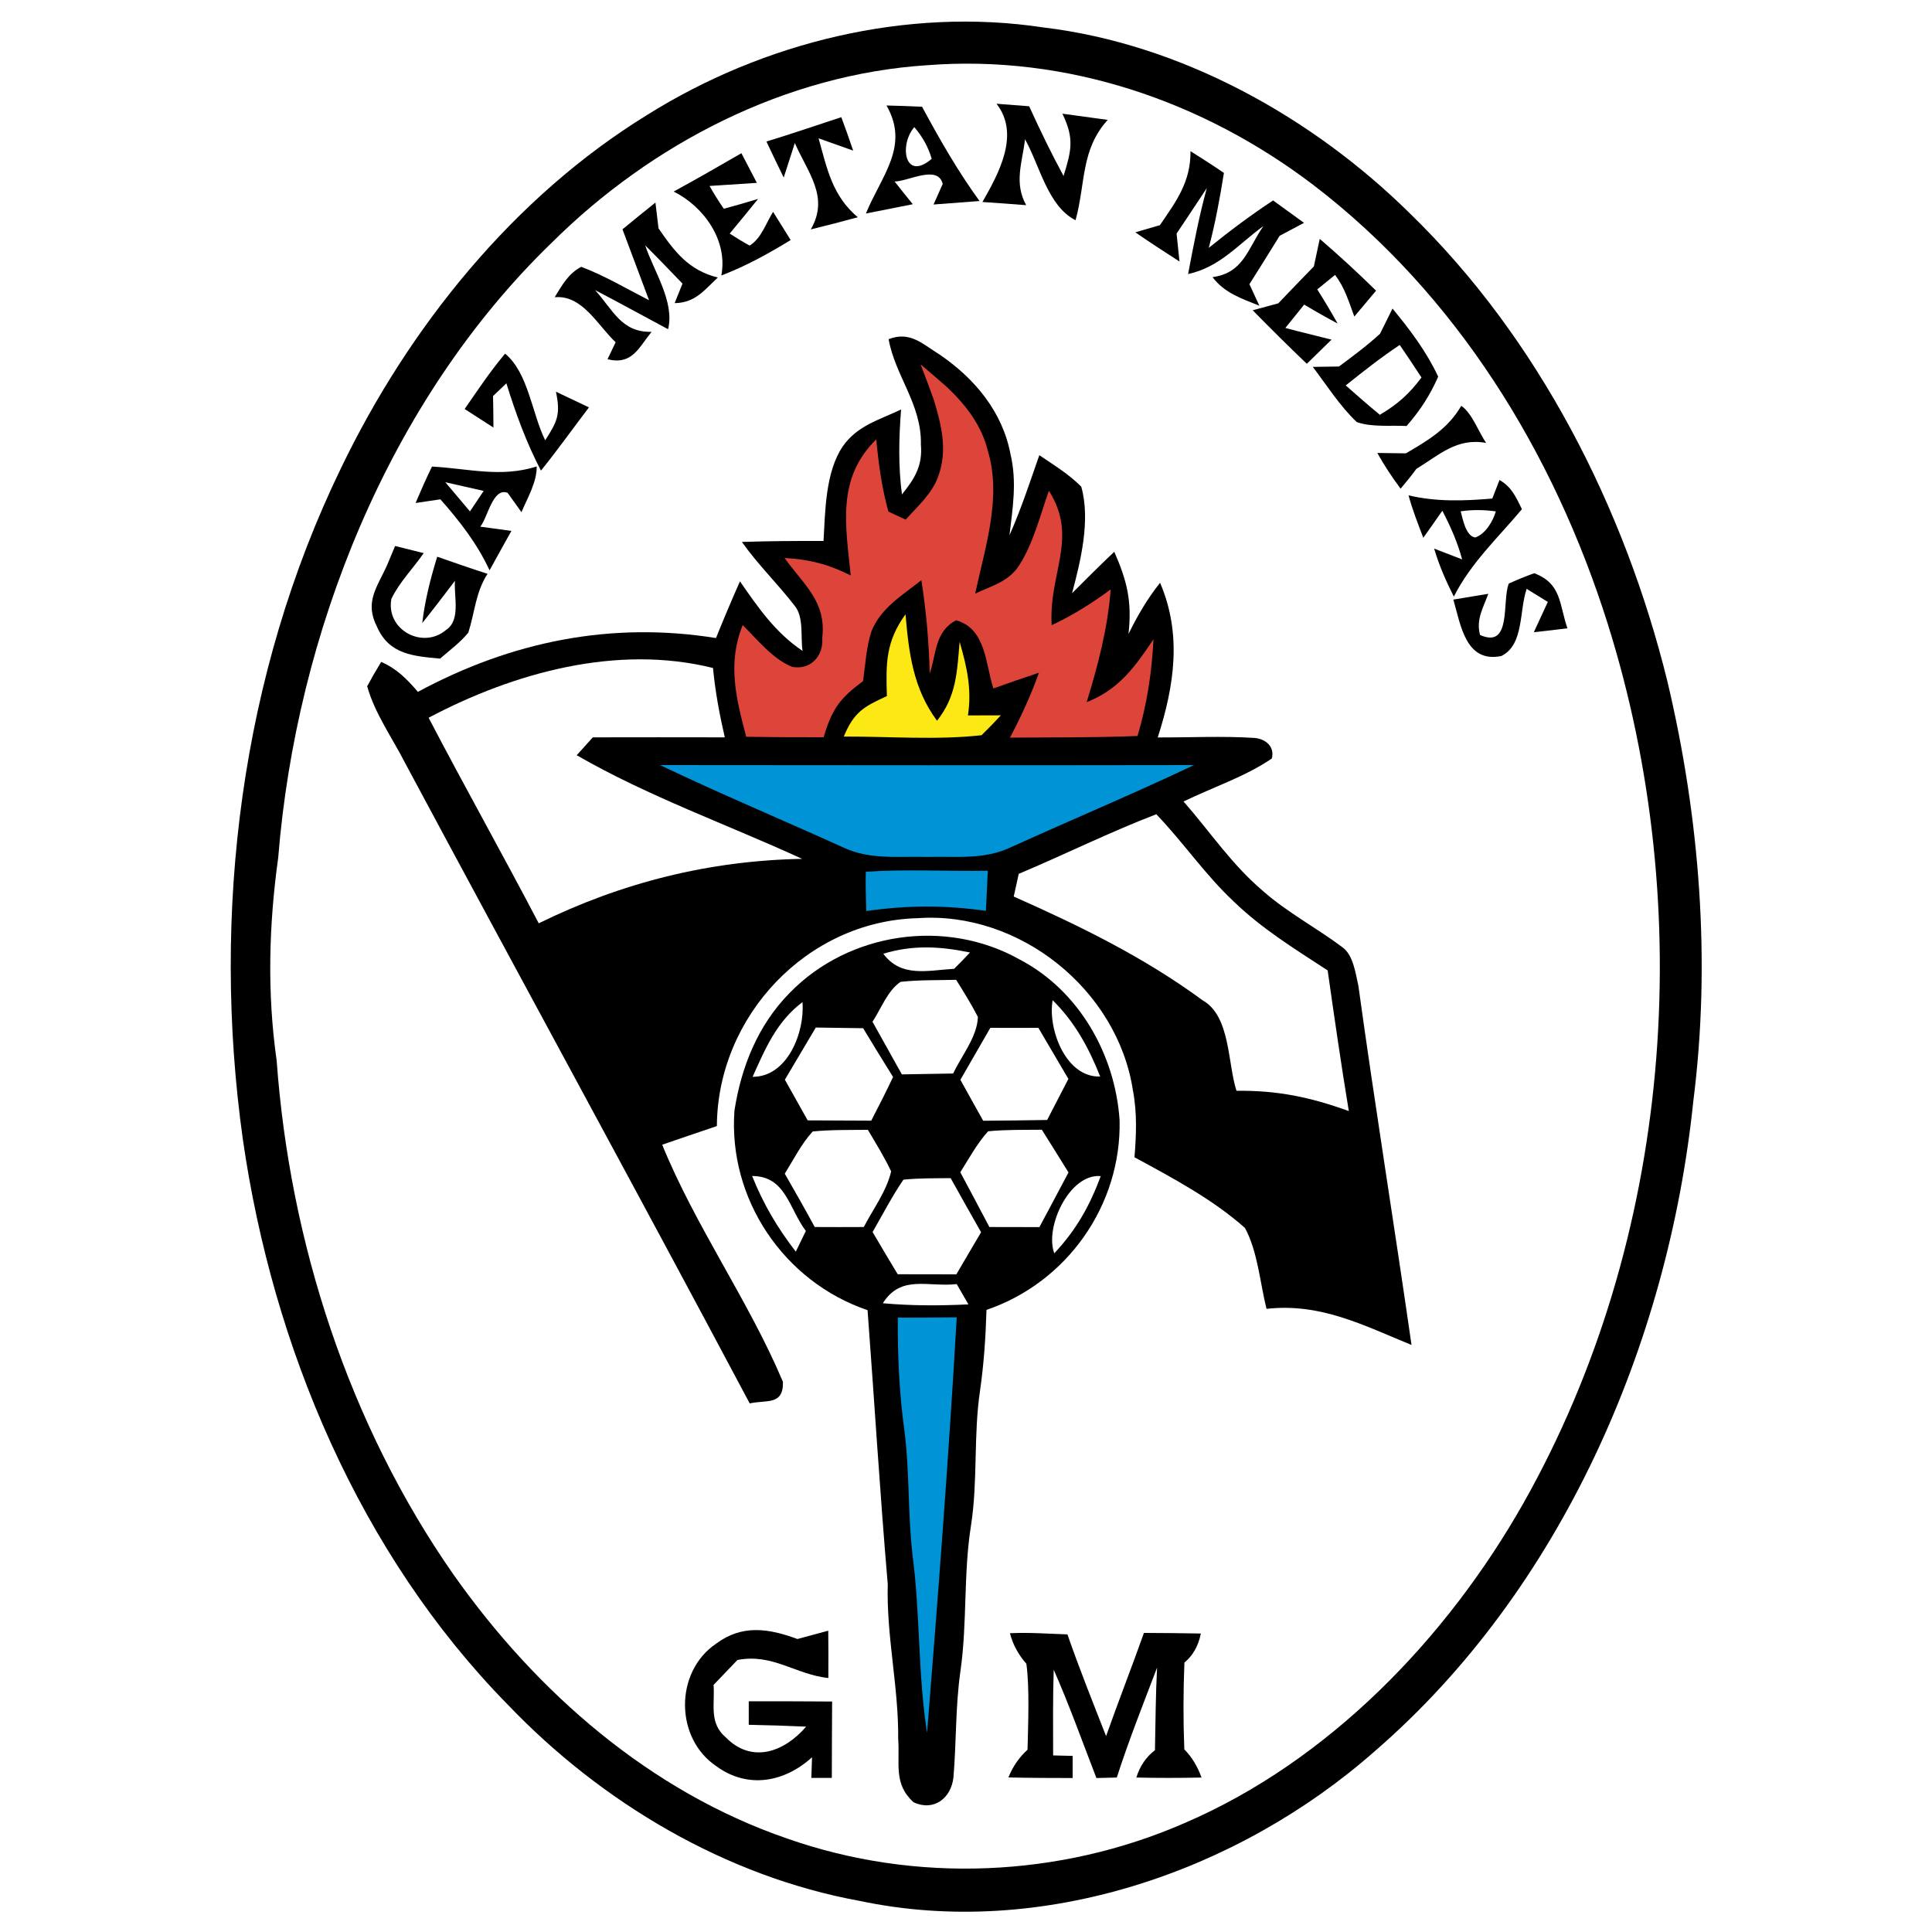 <?xml version="1.0" encoding="UTF-8" standalone="no"?>
<!DOCTYPE svg PUBLIC "-//W3C//DTD SVG 1.1//EN" "http://www.w3.org/Graphics/SVG/1.1/DTD/svg11.dtd">
<svg xmlns="http://www.w3.org/2000/svg" version="1.1" viewBox="0 0 200 200" width="200.0pt" height="200.0pt">
<path d="M 0.00 0.00 L 200.00 0.00 L 200.00 200.00 L 0.00 200.00 L 0.00 0.00 Z" fill="#ffffff" />
<path d="M 108.00 2.84 C 122.23 4.54 135.82 12.10 145.94 22.08 C 159.28 35.03 168.17 52.56 172.60 70.50 C 175.96 84.64 177.13 99.56 175.29 114.00 C 172.70 139.06 161.61 164.60 142.32 181.28 C 128.12 193.81 107.78 200.76 88.99 196.78 C 75.12 194.25 62.25 186.60 52.56 176.46 C 37.23 160.85 28.23 139.41 25.14 117.95 C 21.86 94.51 24.93 69.81 35.32 48.42 C 42.32 33.89 53.15 20.41 66.99 11.90 C 79.01 4.36 93.91 0.70 108.00 2.84 Z" fill="#000000" />
<path d="M 95.99 6.75 C 110.40 5.63 124.50 10.44 135.92 19.12 C 150.78 30.47 160.84 46.85 166.42 64.54 C 175.76 94.21 173.08 128.36 157.72 155.58 C 149.79 169.59 137.56 182.31 122.61 188.73 C 109.70 194.36 94.80 195.00 81.50 190.33 C 67.26 185.44 55.55 175.19 46.96 163.02 C 36.12 147.51 30.00 128.60 28.64 109.79 C 27.64 102.79 27.83 95.77 28.80 88.78 C 30.67 65.59 40.20 41.48 57.12 25.12 C 67.45 14.86 81.33 7.69 95.99 6.75 Z" fill="#ffffff" />
<path d="M 91.77 10.92 C 93.00 10.95 94.23 10.99 95.45 11.05 C 97.28 14.44 99.13 17.68 101.40 20.81 C 99.81 20.93 98.23 21.05 96.64 21.17 L 97.59 19.04 C 97.08 17.02 94.07 18.76 92.61 18.79 C 93.23 19.58 93.86 20.36 94.49 21.14 C 92.87 21.46 91.26 21.79 89.64 22.10 C 91.22 18.22 94.20 15.15 91.77 10.92 Z" fill="#000000" />
<path d="M 103.16 10.74 C 104.29 10.83 105.41 10.91 106.54 11.00 C 107.65 13.44 108.82 15.86 110.10 18.22 C 110.92 15.54 111.22 14.34 109.98 11.77 C 111.55 11.98 113.11 12.19 114.67 12.41 C 111.86 15.52 112.40 18.94 111.34 22.80 C 108.46 21.34 107.63 17.12 106.11 14.42 C 105.82 16.87 104.95 18.92 106.23 21.24 C 104.72 21.12 103.21 21.01 101.70 20.91 C 103.40 17.94 105.62 13.90 103.16 10.74 Z" fill="#000000" />
<path d="M 87.09 12.13 C 87.52 13.28 87.93 14.43 88.32 15.59 C 87.13 15.17 85.93 14.75 84.74 14.32 C 85.62 17.48 86.16 20.27 88.80 22.49 C 87.18 22.93 85.56 23.35 83.93 23.75 C 85.88 20.39 83.63 17.89 82.28 14.81 L 81.13 18.38 C 80.53 17.14 79.92 15.90 79.34 14.65 C 81.93 13.86 84.50 12.98 87.09 12.13 Z" fill="#000000" />
<path d="M 94.65 13.16 C 95.51 14.17 96.11 15.26 96.45 16.44 C 93.63 18.85 93.06 14.98 94.65 13.16 Z" fill="#ffffff" />
<path d="M 76.75 15.86 C 77.29 16.88 77.82 17.91 78.35 18.93 C 76.72 19.04 75.08 19.15 73.45 19.25 C 73.91 20.06 74.40 20.85 74.93 21.61 C 76.12 21.29 77.30 20.95 78.48 20.59 C 77.51 21.80 76.52 22.98 75.54 24.18 C 76.21 24.62 76.90 25.04 77.60 25.42 C 78.81 24.69 79.29 23.10 80.03 21.93 C 80.63 22.90 81.24 23.87 81.85 24.85 C 79.54 26.26 77.21 27.55 74.67 28.52 C 75.37 24.91 72.87 21.39 69.74 19.83 C 72.09 18.54 74.43 17.21 76.75 15.86 Z" fill="#000000" />
<path d="M 123.24 15.65 C 124.40 16.38 125.56 17.12 126.70 17.90 C 126.28 20.51 125.81 23.10 125.13 25.66 C 127.28 23.92 129.48 22.27 131.79 20.75 C 132.86 21.53 133.92 22.30 134.99 23.07 C 134.15 23.52 133.31 23.97 132.47 24.41 C 131.43 26.09 130.39 27.76 129.34 29.42 C 129.69 30.16 130.03 30.90 130.37 31.65 C 128.52 30.90 126.78 30.35 125.52 28.69 C 128.75 28.24 129.15 25.75 130.79 23.40 C 128.14 25.32 126.31 27.64 122.99 28.37 C 123.56 25.38 124.12 22.40 124.93 19.47 C 123.89 21.04 122.85 22.62 121.80 24.18 C 121.90 25.15 122.00 26.11 122.10 27.07 C 120.56 26.08 119.03 25.09 117.53 24.05 C 118.37 23.80 119.22 23.55 120.07 23.31 C 121.77 20.83 123.27 18.83 123.24 15.65 Z" fill="#000000" />
<path d="M 67.85 20.97 C 67.96 21.86 68.06 22.75 68.17 23.64 C 69.84 26.06 71.29 27.98 74.31 28.73 C 72.90 30.04 71.97 31.35 69.84 31.38 C 70.11 30.70 70.38 30.03 70.65 29.36 C 69.37 28.03 68.10 26.70 66.79 25.40 C 67.67 28.06 69.86 31.24 69.16 34.08 C 66.64 32.74 64.14 31.35 61.60 30.03 C 63.43 32.03 64.31 34.43 67.45 34.35 C 66.10 36.01 65.45 37.81 62.89 37.19 C 63.17 36.60 63.45 36.02 63.73 35.43 C 61.87 33.68 60.28 30.50 57.42 30.77 C 58.19 29.52 58.81 28.34 60.17 27.62 C 62.60 28.54 64.88 29.90 67.19 31.08 C 66.27 28.63 65.35 26.19 64.44 23.74 C 65.57 22.81 66.70 21.88 67.85 20.97 Z" fill="#000000" />
<path d="M 136.62 24.73 C 138.63 26.45 140.56 28.24 142.45 30.09 C 141.70 30.98 140.95 31.87 140.20 32.77 C 139.63 31.25 139.21 29.76 138.20 28.46 L 136.36 29.96 C 137.10 31.12 137.80 32.30 138.47 33.49 C 137.30 32.87 136.14 32.21 135.01 31.53 C 134.35 32.34 133.71 33.14 133.06 33.95 C 134.65 34.38 136.25 34.75 137.84 35.16 C 136.99 35.99 136.13 36.83 135.28 37.66 C 133.38 35.84 131.52 34.00 129.68 32.12 C 130.56 31.88 131.45 31.64 132.33 31.40 C 133.55 30.12 134.78 28.84 136.01 27.58 C 136.21 26.63 136.42 25.68 136.62 24.73 Z" fill="#000000" />
<path d="M 144.15 31.94 C 145.97 34.15 147.66 36.38 148.88 38.99 C 148.02 40.95 147.01 42.49 145.61 44.10 C 143.94 44.01 142.03 44.25 140.45 43.69 C 138.70 42.03 137.35 39.89 135.90 37.98 C 136.81 37.96 137.71 37.95 138.61 37.94 C 140.06 36.86 141.52 35.78 142.86 34.55 C 143.30 33.68 143.72 32.81 144.15 31.94 Z" fill="#000000" />
<path d="M 91.99 35.11 C 94.23 34.24 95.52 35.63 97.29 36.72 C 100.91 39.19 103.78 42.63 104.61 47.03 C 105.28 49.88 104.84 52.56 104.50 55.41 C 105.71 52.69 106.61 49.92 107.59 47.12 C 109.13 48.17 110.62 49.06 111.93 50.38 C 112.91 53.81 111.87 58.08 110.98 61.41 C 112.42 59.97 113.86 58.52 115.35 57.12 C 116.67 60.13 117.20 62.25 116.82 65.63 C 117.75 63.74 118.77 61.98 120.09 60.33 C 122.38 65.67 121.56 71.00 119.85 76.34 C 123.19 76.35 126.54 76.18 129.86 76.39 C 131.00 76.48 131.98 77.28 131.66 78.52 C 128.89 80.41 125.54 81.50 122.52 82.97 C 125.33 86.18 127.49 89.48 130.77 92.26 C 133.32 94.50 136.30 96.05 138.98 98.07 C 140.10 98.88 140.33 100.79 140.62 102.05 C 142.33 114.46 144.34 126.83 146.12 139.23 C 141.10 137.18 136.73 134.87 131.11 135.49 C 130.44 132.83 130.19 129.49 128.87 127.11 C 125.51 124.13 121.37 121.93 117.44 119.80 C 117.63 117.48 117.72 115.18 117.28 112.88 C 115.69 102.46 105.54 94.30 94.99 95.05 C 83.56 95.34 74.28 105.18 74.21 116.57 C 72.31 117.20 70.44 117.86 68.55 118.50 C 71.99 126.95 77.51 134.65 81.05 143.05 C 81.11 145.52 79.34 144.89 77.61 145.28 C 65.84 123.14 53.80 101.13 41.96 79.03 C 40.64 76.43 38.79 73.86 38.01 71.04 C 38.47 70.19 38.95 69.35 39.46 68.52 C 41.08 69.23 42.13 70.30 43.26 71.62 C 52.91 66.42 63.22 64.30 74.12 66.05 C 74.91 64.08 75.74 62.12 76.60 60.18 C 78.48 62.89 80.28 65.51 83.08 67.38 C 82.86 65.97 83.23 63.89 82.28 62.73 C 80.53 60.45 78.46 58.46 76.80 56.10 C 79.62 56.01 82.43 55.99 85.25 56.00 C 85.43 52.91 85.44 48.89 87.23 46.23 C 88.74 44.05 90.99 43.48 93.28 42.39 C 93.05 45.34 92.98 48.24 93.37 51.18 C 94.68 49.56 95.52 48.21 95.33 46.03 C 95.43 41.85 92.65 38.89 91.99 35.11 Z" fill="#000000" />
<path d="M 144.90 35.71 C 145.67 36.82 146.41 37.95 147.15 39.08 C 145.87 40.79 144.69 41.84 142.84 42.94 C 141.64 41.95 140.48 40.93 139.31 39.90 C 141.13 38.44 142.96 37.00 144.90 35.71 Z" fill="#ffffff" />
<path d="M 52.29 36.61 C 54.70 38.61 55.07 42.83 56.44 45.58 C 57.66 43.65 58.06 42.96 57.55 40.55 C 58.69 41.09 59.83 41.63 60.97 42.17 C 59.31 44.35 57.72 46.58 56.00 48.72 C 54.49 45.82 53.38 42.79 52.42 39.68 C 51.96 40.12 51.50 40.56 51.04 41.00 C 51.06 42.09 51.08 43.17 51.08 44.26 C 50.09 43.62 49.10 42.98 48.10 42.34 C 49.47 40.37 50.74 38.44 52.29 36.61 Z" fill="#000000" />
<path d="M 95.30 37.72 C 96.22 38.50 97.13 39.28 98.04 40.08 C 100.01 41.95 101.63 44.05 102.28 46.74 C 103.71 51.53 101.96 56.72 100.95 61.45 C 102.67 60.63 104.41 60.23 105.50 58.53 C 106.97 56.25 107.67 53.36 108.58 50.81 C 111.68 55.65 108.53 59.35 108.87 64.72 C 111.06 63.69 113.04 62.45 114.98 61.01 C 114.67 65.04 113.67 68.85 112.49 72.69 C 115.82 71.38 117.49 69.04 119.41 66.18 C 119.23 69.67 118.74 72.85 117.76 76.19 C 113.36 76.36 108.96 76.33 104.55 76.36 C 105.71 74.17 106.72 71.97 107.55 69.64 C 105.97 70.16 104.39 70.71 102.83 71.27 C 102.01 68.72 102.08 65.08 98.98 64.21 C 96.75 65.39 96.97 67.60 96.24 69.73 C 96.17 66.47 95.88 63.28 95.38 60.06 C 93.41 61.63 91.24 62.88 90.23 65.30 C 89.68 66.95 89.58 68.78 89.35 70.50 C 86.91 72.32 86.15 73.37 85.26 76.32 C 82.59 76.33 79.92 76.31 77.25 76.27 C 76.20 72.29 75.28 68.72 76.88 64.71 C 78.39 66.19 80.00 68.23 81.99 69.03 C 83.92 69.40 85.27 67.89 85.12 66.02 C 85.57 62.27 83.17 60.51 81.22 57.76 C 83.84 57.92 85.73 58.40 88.07 59.57 C 87.54 54.38 86.59 49.51 90.71 45.49 C 90.95 48.02 91.28 50.50 91.97 52.96 C 92.56 53.24 93.15 53.52 93.75 53.79 C 95.00 52.41 96.58 51.01 97.16 49.21 C 98.10 46.53 97.45 44.01 96.67 41.39 C 96.23 40.16 95.77 38.94 95.30 37.72 Z" fill="#de453a" />
<path d="M 151.27 42.01 C 152.38 42.76 153.06 44.70 153.84 45.85 C 150.81 45.30 149.01 47.08 146.62 48.54 C 146.10 49.25 145.55 49.93 144.99 50.59 C 144.10 49.39 143.30 48.19 142.58 46.89 C 143.57 46.90 144.55 46.91 145.54 46.93 C 147.84 45.58 149.88 44.39 151.27 42.01 Z" fill="#000000" />
<path d="M 44.72 48.30 C 48.50 48.50 51.82 49.47 55.56 48.29 C 55.58 49.91 54.61 51.53 53.98 53.02 L 52.55 51.02 C 51.02 50.42 50.49 53.57 49.72 54.52 C 50.80 54.66 51.87 54.81 52.94 54.96 C 52.18 56.31 51.43 57.68 50.68 59.04 C 49.39 56.26 47.60 53.97 45.59 51.69 C 44.74 51.82 43.88 51.94 43.02 52.07 C 43.56 50.80 44.11 49.54 44.72 48.30 Z" fill="#000000" />
<path d="M 46.10 49.92 C 47.42 50.22 48.75 50.52 50.07 50.82 C 49.59 51.53 49.12 52.23 48.65 52.94 C 47.80 51.93 46.95 50.92 46.10 49.92 Z" fill="#ffffff" />
<path d="M 155.23 49.69 C 156.49 50.41 156.94 51.47 157.55 52.71 C 155.06 55.68 152.28 58.25 150.50 61.76 C 149.68 60.14 148.98 58.54 148.46 56.79 C 149.43 57.16 150.39 57.53 151.36 57.91 C 150.88 56.12 150.16 54.51 149.31 52.87 C 148.66 53.81 148.00 54.74 147.34 55.67 C 146.78 54.21 146.22 52.78 145.81 51.28 C 148.74 51.96 151.51 51.86 154.48 51.61 L 155.23 49.69 Z" fill="#000000" />
<path d="M 151.21 52.93 C 152.39 52.76 153.60 52.76 154.85 52.94 C 154.53 53.99 153.80 55.24 152.73 55.64 C 151.74 55.52 151.43 53.74 151.21 52.93 Z" fill="#ffffff" />
<path d="M 40.90 56.52 L 43.86 57.26 C 42.77 58.84 41.36 60.25 40.52 61.98 C 39.90 65.19 43.77 67.28 46.19 65.20 C 47.73 64.18 46.96 61.69 47.10 60.12 C 45.98 61.59 44.87 63.06 43.71 64.50 C 43.99 62.14 44.56 59.90 45.26 57.63 C 46.99 58.24 48.73 58.84 50.47 59.40 C 49.23 61.31 49.15 63.40 48.48 65.49 C 47.66 66.50 46.54 67.32 45.56 68.18 C 42.82 67.92 40.30 67.77 39.04 64.91 C 37.68 62.29 39.08 60.75 40.10 58.44 L 40.90 56.52 Z" fill="#000000" />
<path d="M 156.19 60.41 C 157.05 60.02 157.93 59.66 158.82 59.34 C 161.67 60.41 161.40 62.56 162.26 65.04 C 161.10 65.19 159.94 65.32 158.78 65.45 C 159.26 64.40 159.75 63.36 160.23 62.31 C 159.50 61.86 158.77 61.41 158.04 60.96 C 157.25 63.23 157.78 66.75 155.42 67.91 C 151.72 68.67 151.21 64.68 150.45 62.07 C 151.65 61.87 152.86 61.67 154.07 61.47 C 153.53 62.95 152.79 64.10 153.21 65.73 C 156.53 67.21 155.46 62.22 156.19 60.41 Z" fill="#000000" />
<path d="M 93.74 63.59 C 94.08 67.61 94.53 71.27 97.00 74.61 C 99.02 72.07 99.07 69.55 99.34 66.44 C 100.09 69.01 100.62 71.37 100.20 74.06 C 101.34 74.06 102.47 74.06 103.61 74.05 C 102.96 74.76 102.29 75.44 101.61 76.11 C 96.95 76.63 92.05 76.23 87.35 76.25 C 88.39 73.71 89.44 73.14 91.81 72.06 C 91.70 68.67 91.69 66.42 93.74 63.59 Z" fill="#fbe815" />
<path d="M 73.81 69.15 C 74.04 71.58 74.48 73.95 75.03 76.33 C 70.48 76.32 65.92 76.32 61.37 76.33 C 60.81 76.94 60.26 77.56 59.70 78.18 C 67.08 82.44 75.29 85.35 83.04 88.91 C 73.45 89.08 64.36 91.36 55.77 95.58 C 52.04 88.45 48.09 81.43 44.37 74.30 C 53.22 69.62 63.88 66.68 73.81 69.15 Z" fill="#ffffff" />
<path d="M 68.33 79.20 C 86.75 79.22 105.17 79.23 123.60 79.20 C 117.35 82.17 110.96 84.84 104.66 87.70 C 101.82 89.04 99.07 88.62 96.00 88.71 C 92.95 88.62 90.10 89.04 87.32 87.74 C 81.00 84.87 74.59 82.20 68.33 79.20 Z" fill="#0094d6" />
<path d="M 119.70 84.29 C 122.50 87.21 124.73 90.52 127.69 93.30 C 130.67 96.18 134.00 98.21 137.44 100.46 C 138.13 105.32 138.83 110.18 139.63 115.02 C 135.67 113.58 132.21 112.86 128.00 112.92 C 127.07 110.03 127.38 105.17 124.49 103.55 C 118.43 99.09 111.79 95.85 104.94 92.81 C 105.12 92.03 105.29 91.25 105.46 90.46 C 110.23 88.45 114.88 86.14 119.70 84.29 Z" fill="#ffffff" />
<path d="M 89.63 90.24 C 93.82 89.96 98.06 90.21 102.26 90.14 C 102.19 91.52 102.13 92.90 102.06 94.29 C 97.76 93.69 93.98 93.70 89.68 94.31 C 89.64 92.95 89.59 91.60 89.63 90.24 Z" fill="#0094d6" />
<path d="M 105.56 99.33 C 111.70 102.54 115.44 109.16 115.90 115.96 C 116.10 124.77 110.45 132.76 102.12 135.60 C 102.04 138.41 101.85 141.19 101.45 143.98 C 100.76 148.64 101.24 153.32 100.51 157.97 C 99.72 162.98 100.14 168.02 99.42 173.03 C 98.90 176.67 99.01 180.33 98.70 183.99 C 98.47 186.13 96.69 187.55 94.57 186.57 C 92.46 184.66 93.17 182.54 92.98 180.00 C 93.03 174.62 91.75 169.39 91.90 164.00 C 91.09 154.54 90.52 145.10 89.81 135.63 C 81.14 132.68 75.36 124.12 76.03 114.97 C 76.74 110.40 78.48 106.09 81.76 102.77 C 87.88 96.49 97.90 95.02 105.56 99.33 Z" fill="#000000" />
<path d="M 100.41 98.60 C 99.88 99.18 99.33 99.74 98.77 100.29 C 96.05 100.45 93.29 101.23 91.44 98.73 C 94.50 97.80 97.31 97.96 100.41 98.60 Z" fill="#ffffff" />
<path d="M 93.23 101.64 C 95.13 101.43 97.07 101.48 98.98 101.43 C 99.76 102.68 100.56 103.96 101.23 105.27 C 101.18 107.30 99.52 109.32 98.67 111.13 C 96.90 111.16 95.13 111.19 93.36 111.22 C 92.35 109.40 91.33 107.59 90.32 105.77 C 91.21 104.43 91.87 102.55 93.23 101.64 Z" fill="#ffffff" />
<path d="M 83.07 103.74 C 83.33 106.81 81.54 111.49 77.91 111.47 C 79.23 108.53 80.41 105.74 83.07 103.74 Z" fill="#ffffff" />
<path d="M 108.97 103.54 C 111.27 105.81 112.71 108.47 113.89 111.44 C 110.33 111.57 108.44 106.51 108.97 103.54 Z" fill="#ffffff" />
<path d="M 84.45 106.37 C 86.08 106.40 87.72 106.42 89.35 106.44 C 90.38 108.13 91.40 109.82 92.45 111.49 C 91.73 113.01 90.97 114.51 90.19 116.01 C 88.00 116.00 85.80 115.99 83.61 115.98 C 82.83 114.58 82.04 113.18 81.25 111.77 C 82.32 109.97 83.38 108.17 84.45 106.37 Z" fill="#ffffff" />
<path d="M 102.52 106.40 C 104.18 106.41 105.83 106.41 107.49 106.40 C 108.53 108.16 109.56 109.93 110.60 111.69 C 109.87 113.11 109.13 114.52 108.40 115.94 C 106.19 115.98 103.99 116.00 101.78 116.02 C 100.99 114.61 100.20 113.20 99.42 111.78 C 100.45 109.99 101.48 108.19 102.52 106.40 Z" fill="#ffffff" />
<path d="M 84.13 117.13 C 86.02 116.94 87.94 116.98 89.84 116.96 C 90.69 118.39 91.54 119.76 92.25 121.26 C 91.79 123.29 90.37 125.18 89.42 127.02 C 87.73 127.03 86.03 127.03 84.34 127.02 C 83.34 125.17 82.29 123.33 81.24 121.50 C 82.15 120.04 82.96 118.40 84.13 117.13 Z" fill="#ffffff" />
<path d="M 102.29 117.11 C 104.13 116.93 106.00 116.97 107.85 116.95 C 108.78 118.42 109.69 119.89 110.61 121.37 C 109.62 123.26 108.60 125.14 107.60 127.03 C 105.87 127.03 104.15 127.03 102.42 127.02 C 101.43 125.12 100.41 123.24 99.41 121.35 C 100.31 119.93 101.16 118.35 102.29 117.11 Z" fill="#ffffff" />
<path d="M 77.86 121.74 C 81.34 121.74 81.67 125.10 83.42 127.43 C 83.08 128.14 82.73 128.86 82.38 129.57 C 80.46 127.08 79.03 124.66 77.86 121.74 Z" fill="#ffffff" />
<path d="M 93.52 122.12 C 95.14 121.95 96.78 121.98 98.41 121.96 C 99.45 123.84 100.51 125.70 101.56 127.56 C 100.71 129.01 99.86 130.47 99.00 131.92 C 96.98 131.91 94.95 131.91 92.93 131.91 C 92.05 130.46 91.19 129.00 90.33 127.54 C 91.37 125.73 92.34 123.85 93.52 122.12 Z" fill="#ffffff" />
<path d="M 113.95 121.75 C 112.79 124.86 111.41 127.32 109.14 129.74 C 108.12 127.08 110.69 121.46 113.95 121.75 Z" fill="#ffffff" />
<path d="M 99.04 132.93 C 99.44 133.63 99.85 134.33 100.25 135.03 C 97.29 135.17 94.35 135.18 91.39 134.91 C 93.28 131.92 96.02 133.26 99.04 132.93 Z" fill="#ffffff" />
<path d="M 92.94 136.40 C 94.98 136.40 97.01 136.39 99.04 136.37 C 98.22 150.71 97.12 165.06 95.97 179.38 C 95.01 173.28 95.27 167.13 94.47 161.02 C 93.96 156.68 94.18 152.32 93.61 147.98 C 93.08 144.13 92.92 140.29 92.94 136.40 Z" fill="#0094d6" />
<path d="M 82.55 169.67 C 83.62 169.38 84.68 169.09 85.74 168.81 C 85.76 170.44 85.76 172.08 85.75 173.71 C 82.31 173.33 79.99 171.14 76.34 171.84 C 75.52 172.70 74.70 173.56 73.87 174.42 C 74.01 176.48 73.38 178.36 75.14 179.86 C 77.84 182.60 81.19 181.37 83.45 178.74 C 81.47 178.65 79.49 178.59 77.51 178.55 C 77.51 177.74 77.51 176.93 77.51 176.12 C 80.38 176.11 83.26 176.12 86.14 176.14 C 86.12 178.78 86.12 181.42 86.11 184.05 L 83.99 184.05 L 84.06 181.91 C 81.21 184.51 77.40 185.21 74.16 182.84 C 69.85 179.95 69.82 173.08 74.12 170.16 C 76.83 168.14 79.57 168.57 82.55 169.67 Z" fill="#000000" />
<path d="M 104.55 169.07 C 106.53 168.97 108.52 169.13 110.50 169.19 C 111.73 172.74 113.13 176.22 114.50 179.72 C 115.77 176.14 117.15 172.61 118.42 169.04 C 120.39 169.05 122.35 169.06 124.31 169.10 C 124.06 170.38 123.49 171.38 122.61 172.11 C 122.49 175.11 122.48 178.09 122.60 181.09 C 123.39 181.90 123.98 182.88 124.38 184.01 C 122.13 184.06 119.88 184.06 117.63 184.01 C 118.01 182.81 118.65 181.87 119.56 181.18 C 119.62 178.33 119.63 175.48 119.78 172.63 C 118.34 176.41 116.85 180.16 115.61 184.01 C 114.91 184.03 114.20 184.04 113.50 184.06 C 112.05 180.32 110.70 176.52 109.08 172.85 C 108.98 175.81 109.02 178.76 109.02 181.72 L 111.04 181.77 L 111.04 184.06 C 108.82 184.06 106.60 184.05 104.39 184.00 C 104.85 182.86 105.51 181.90 106.37 181.13 C 106.43 178.51 106.59 174.73 106.25 172.23 C 105.41 171.28 104.84 170.22 104.55 169.07 Z" fill="#000000" />
</svg>
